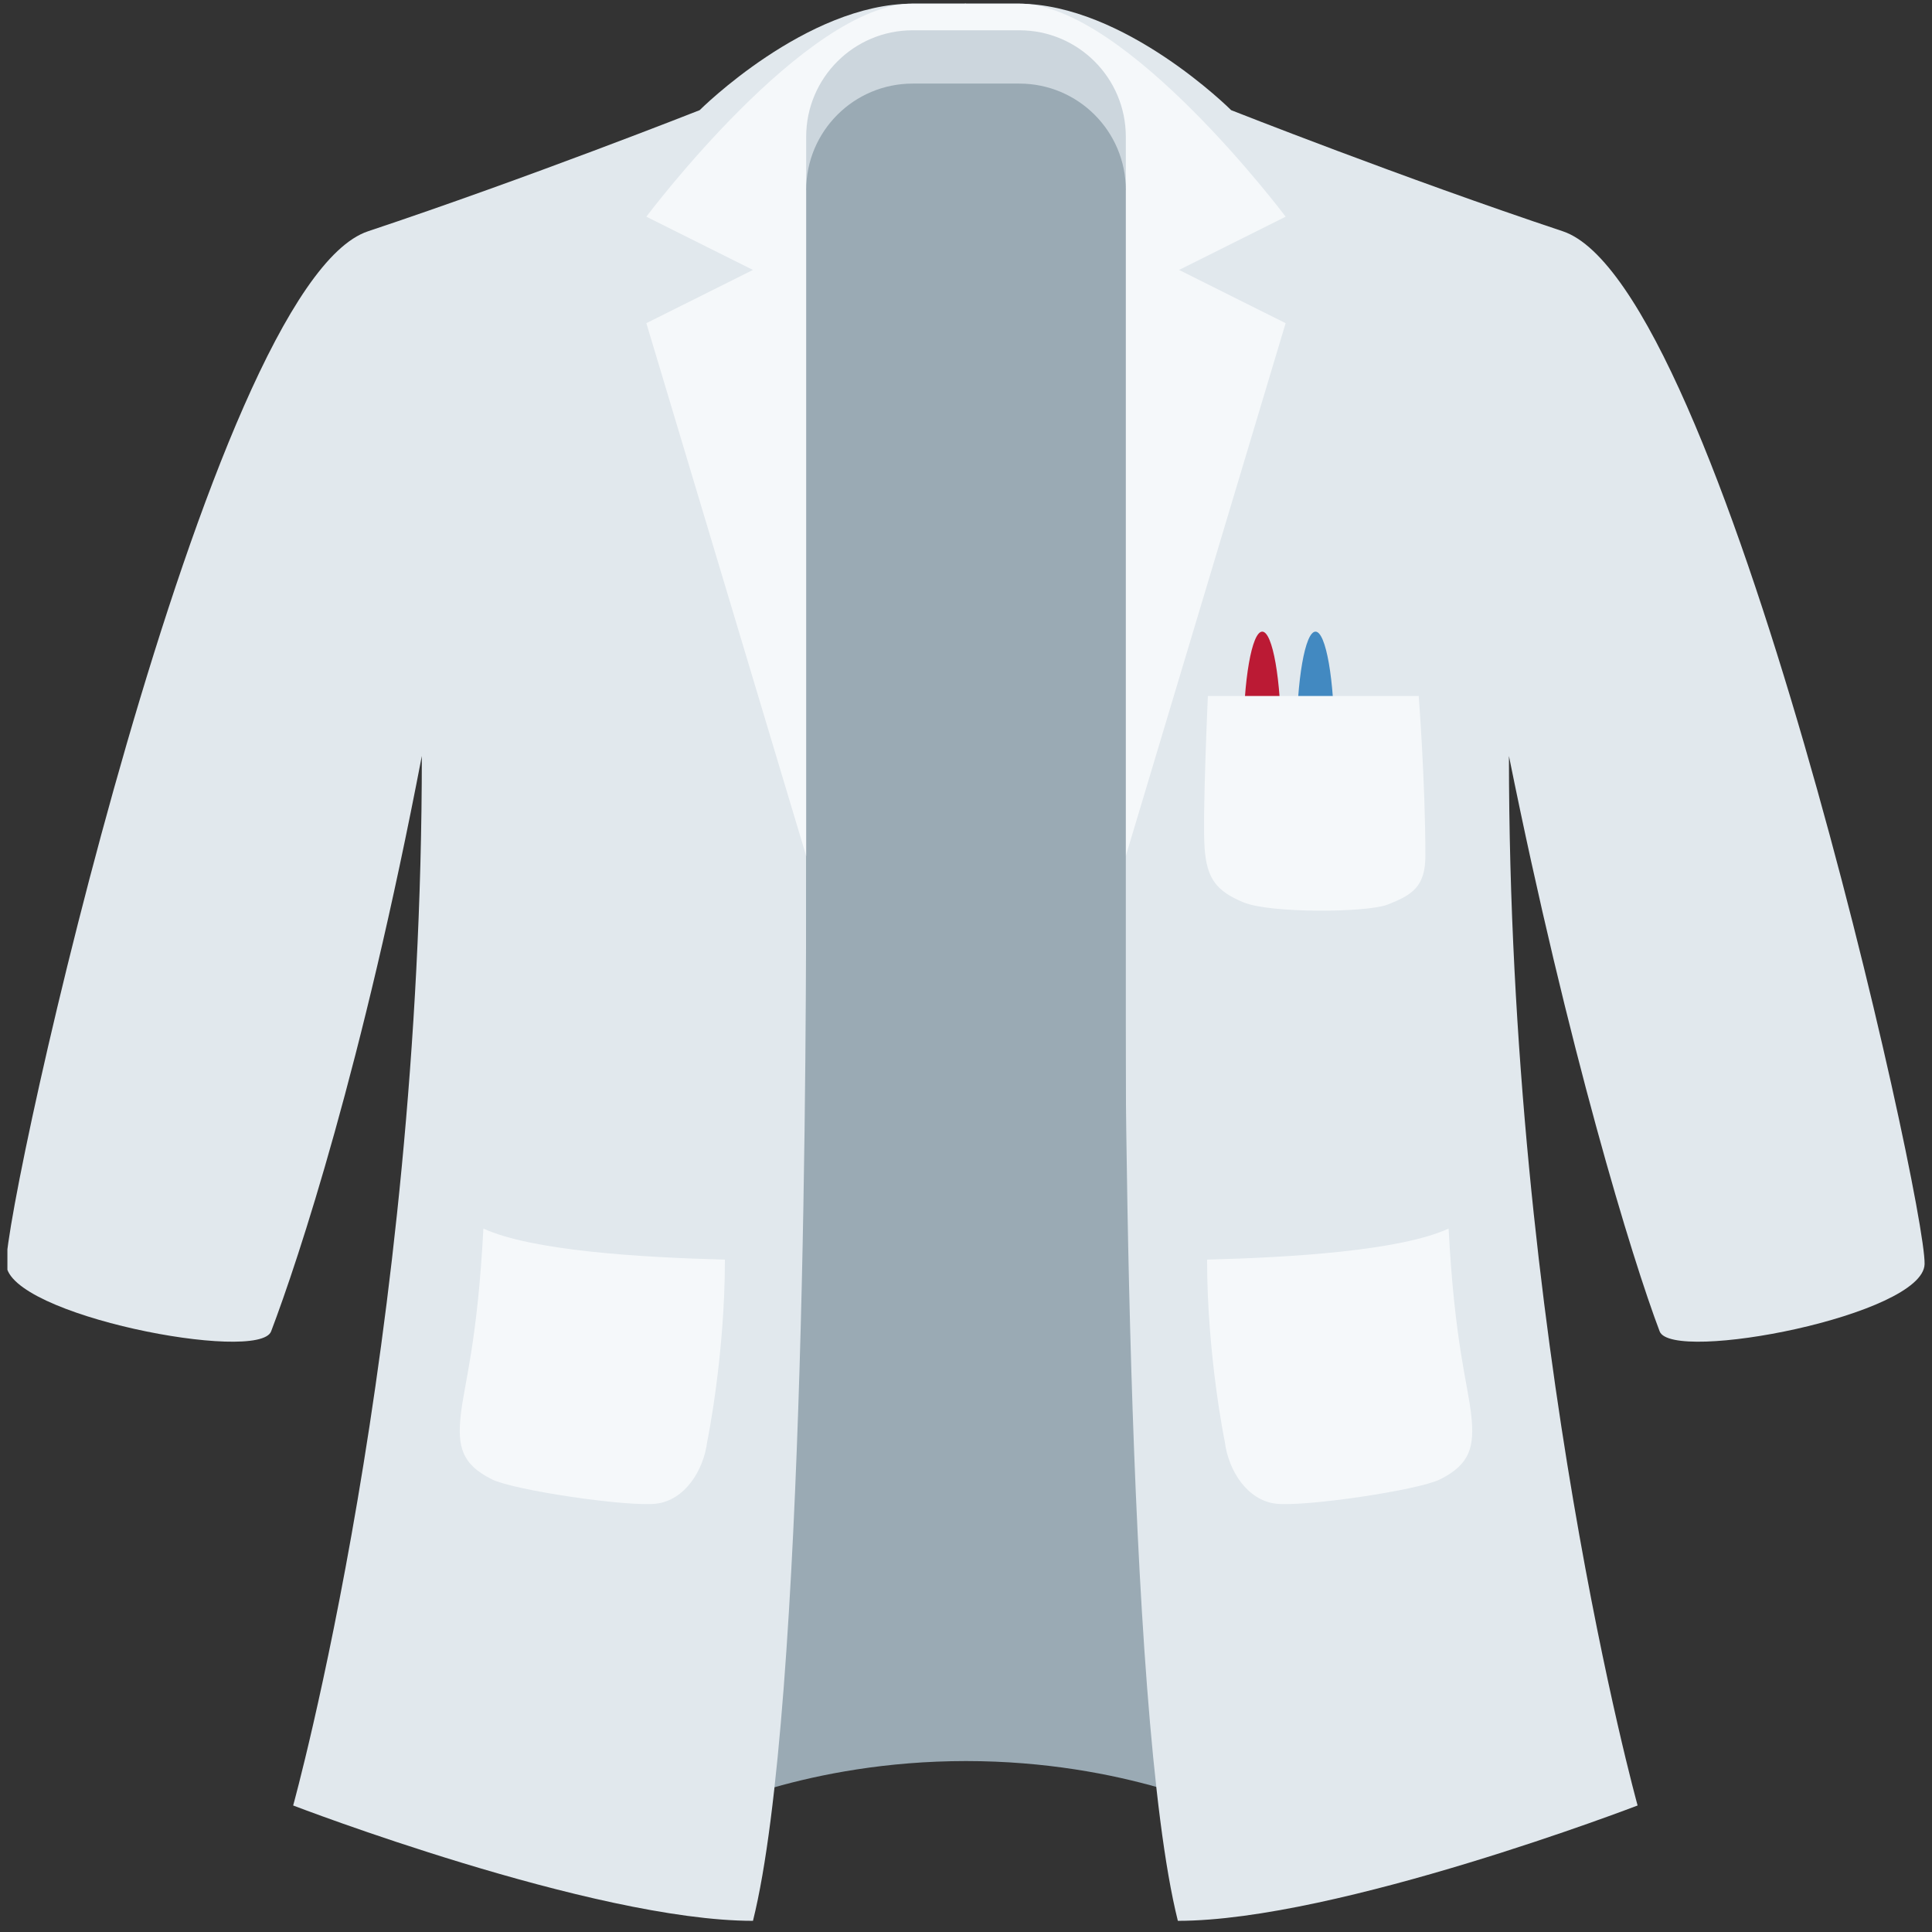 <svg width="159" height="159" viewBox="0 0 159 159" fill="none" xmlns="http://www.w3.org/2000/svg">
<rect x="0" y="0" width="159" height="159" fill="#333333" stroke="none"/>
<g clip-path="url(#clip0)">
<path d="M101.414 149.315C101.414 149.315 92.648 144.932 79.5 144.932C66.352 144.932 57.586 149.315 57.586 149.315L61.965 9.066H97.036L101.414 149.315Z" fill="#9AAAB4"/>
<path d="M79.404 0.301H83.787C92.552 0.301 101.322 9.066 101.322 9.066C101.322 9.066 115.465 14.65 128.614 19.033C141.762 23.415 158.513 98.821 158.39 104.032C158.294 108.24 137.59 112.211 136.586 109.568C134.32 103.603 129.056 86.357 124.183 62.216C124.183 110.427 134.772 148.588 134.772 148.588C134.772 148.588 110.083 158.081 96.935 158.081C92.552 140.55 92.557 83.574 92.557 70.425C92.557 57.277 79.404 0.301 79.404 0.301Z" fill="#E1E8ED"/>
<path d="M79.499 0.301H75.117C66.351 0.301 57.581 9.066 57.581 9.066C57.581 9.066 43.438 14.65 30.289 19.033C17.141 23.415 0.394 98.821 0.513 104.032C0.609 108.24 21.313 112.211 22.313 109.568C24.578 103.603 29.838 87.685 34.716 62.216C34.716 110.427 24.127 148.588 24.127 148.588C24.127 148.588 48.82 158.081 61.968 158.081C66.351 140.55 66.347 83.574 66.347 70.425C66.347 57.277 79.499 0.301 79.499 0.301Z" fill="#E1E8ED"/>
<path d="M105.805 17.832C105.805 17.832 92.648 0.301 83.882 0.301H75.117C66.351 0.301 53.194 17.832 53.194 17.832L61.964 22.215L53.194 26.597L66.347 70.443H92.653L105.805 26.597L97.035 22.215L105.805 17.832ZM53.992 123.751C51.638 124.022 42.299 122.655 40.475 121.743C37.999 120.503 37.635 119.048 37.92 116.449C38.205 113.846 39.283 110.558 39.783 101.109C43.767 102.937 52.717 103.485 59.659 103.664C59.659 111.606 58.204 118.64 58.204 118.64C57.901 121.046 56.345 123.475 53.992 123.751ZM105.008 123.751C107.361 124.022 116.696 122.655 118.524 121.743C121 120.503 121.364 119.048 121.079 116.449C120.794 113.846 119.716 110.558 119.217 101.109C115.233 102.937 106.283 103.485 99.341 103.664C99.341 111.606 100.796 118.64 100.796 118.64C101.098 121.046 102.654 123.475 105.008 123.751Z" fill="#F5F8FA"/>
<path d="M103.881 69.697C104.738 69.697 105.433 65.732 105.433 60.84C105.433 55.948 104.738 51.982 103.881 51.982C103.024 51.982 102.33 55.948 102.33 60.84C102.33 65.732 103.024 69.697 103.881 69.697Z" fill="#BB1A34"/>
<path d="M108.264 69.697C109.121 69.697 109.816 65.732 109.816 60.84C109.816 55.948 109.121 51.982 108.264 51.982C107.408 51.982 106.713 55.948 106.713 60.84C106.713 65.732 107.408 69.697 108.264 69.697Z" fill="#4289C1"/>
<path d="M114.203 74.444C112.494 75.115 104.521 75.176 102.33 74.26C100.139 73.348 99.314 72.34 99.135 69.785C98.951 67.23 99.407 57.277 99.407 57.277H116.758C116.758 57.277 117.306 64.399 117.306 70.425C117.31 72.989 116.193 73.664 114.203 74.444Z" fill="#F5F8FA"/>
<path d="M92.653 15.64H66.347V11.257C66.347 6.414 70.27 2.492 75.113 2.492H83.887C88.73 2.492 92.653 6.414 92.653 11.257V15.64Z" fill="#CCD6DD"/>
<path d="M92.653 139.287H66.347V15.644C66.347 10.801 70.27 6.879 75.113 6.879H83.887C88.73 6.879 92.653 10.801 92.653 15.644V139.287Z" fill="#9AAAB4"/>
</g>
<defs>
<clipPath id="clip0">
<rect x="0.61" y="0.301" width="157.781" height="157.781" fill="white"/>
</clipPath>
</defs>
</svg>
